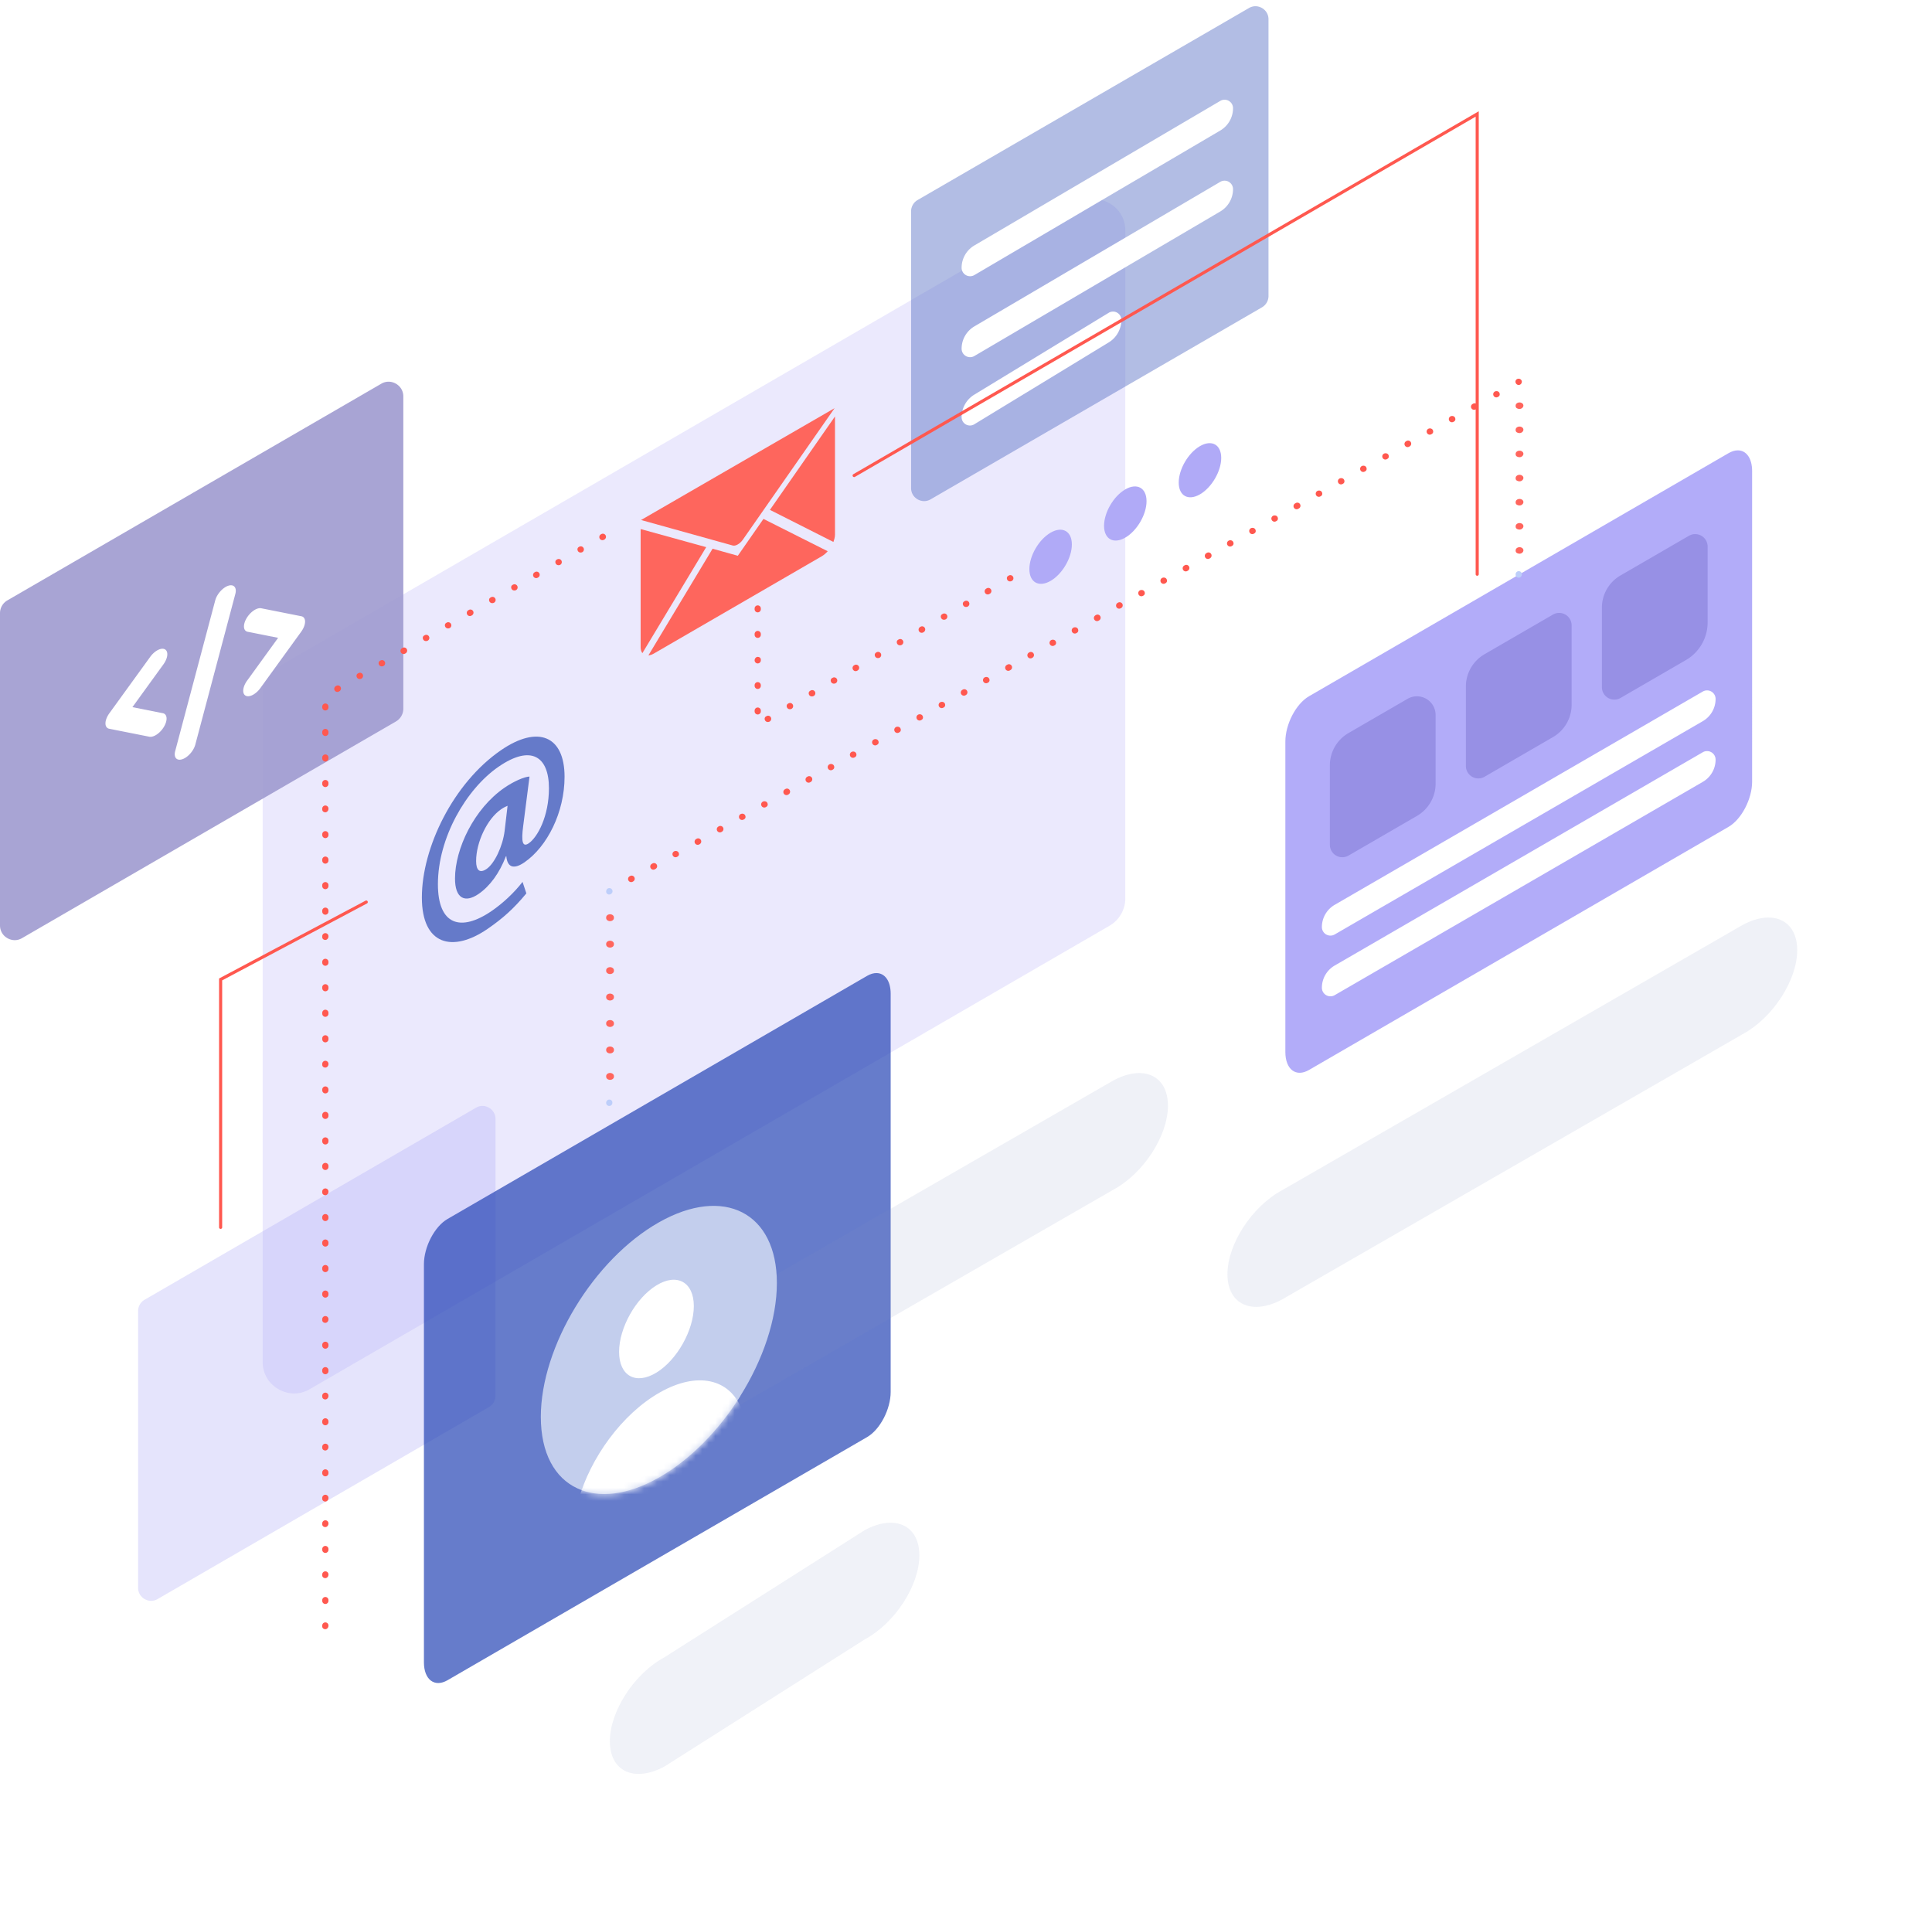 <svg xmlns="http://www.w3.org/2000/svg" xmlns:xlink="http://www.w3.org/1999/xlink" width="298" height="294" viewBox="0 0 298 294">
    <defs>
        <filter id="a" width="165.5%" height="195.9%" x="-32.8%" y="-48%" filterUnits="objectBoundingBox">
            <feGaussianBlur in="SourceGraphic" stdDeviation="9.6"/>
        </filter>
        <filter id="b" width="165.5%" height="195.9%" x="-32.8%" y="-48%" filterUnits="objectBoundingBox">
            <feGaussianBlur in="SourceGraphic" stdDeviation="9.6"/>
        </filter>
        <filter id="c" width="220.7%" height="248.7%" x="-60.3%" y="-74.4%" filterUnits="objectBoundingBox">
            <feGaussianBlur in="SourceGraphic" stdDeviation="9.6"/>
        </filter>
        <path id="d" d="M18.203 2.545C8.155-3.152 0 1.037 0 11.898c0 5.6 2.154 11.864 5.638 17.417v.026c3.262 5.206 7.693 9.796 12.565 12.558 4.872 2.765 9.309 3.202 12.57 1.666 3.482-1.6 5.636-5.425 5.636-11.027 0-10.859-8.158-24.297-18.206-29.993"/>
    </defs>
    <g fill="none" fill-rule="evenodd">
        <path fill="#B0AAF7" d="M42.934 102.83a4.874 4.874 0 0 0-2.419 4.208v102.994c0 3.008 2.517 4.87 4.851 4.87a4.75 4.75 0 0 0 2.41-.663l123.372-71.476a4.877 4.877 0 0 0 2.422-4.208V35.56c0-3.008-2.517-4.869-4.852-4.869-.84 0-1.651.223-2.41.662L42.934 102.83z" opacity=".255"/>
        <path fill="#9F9AD0" d="M58.815 59.176L1.132 92.595A2.278 2.278 0 0 0 0 94.56v48.156c0 1.407 1.177 2.277 2.269 2.277.393 0 .772-.105 1.126-.31l57.682-33.42a2.278 2.278 0 0 0 1.133-1.966V61.143c0-1.407-1.178-2.277-2.269-2.277a2.21 2.21 0 0 0-1.126.31" opacity=".9"/>
        <path fill="#FFF" fill-rule="nonzero" d="M24.055 113.357c-.365.218-.73.32-1.03.26l-6.185-1.229c-.368-.073-.577-.382-.572-.844.005-.461.225-1.027.6-1.543l6.298-8.695c.695-.959 1.715-1.478 2.279-1.16.564.317.458 1.352-.237 2.31l-4.784 6.603 4.697.934c.683.135.766 1.057.187 2.058-.325.561-.789 1.028-1.253 1.306zm15.065-6.26c-.465.278-.925.364-1.24.186-.565-.318-.459-1.353.236-2.312l4.783-6.603-4.697-.933c-.682-.136-.765-1.058-.186-2.058.579-1.001 1.6-1.703 2.283-1.567l6.185 1.23c.368.072.577.381.572.843-.005.461-.225 1.027-.6 1.544l-6.298 8.694a3.61 3.61 0 0 1-1.038.976zm-10.563 9.79c-.15.088-.301.16-.451.207-.856.276-1.341-.288-1.083-1.26l6.176-23.242c.258-.972 1.161-1.983 2.018-2.26.857-.274 1.342.29 1.084 1.262l-6.176 23.242c-.214.802-.866 1.63-1.568 2.05z"/>
        <path fill="#647AC9" d="M193.65.96c-.349 0-.685.091-.999.275L141.532 30.85a2.02 2.02 0 0 0-1.002 1.743v42.675c0 1.246 1.044 2.017 2.01 2.017.35 0 .685-.093 1-.274l51.116-29.616a2.018 2.018 0 0 0 1.003-1.743V2.977c0-1.246-1.043-2.017-2.01-2.017z" opacity=".499"/>
        <path fill="#FFF" d="M188.218 20.131l-37.924 22.29a1.307 1.307 0 0 1-1.97-1.126c0-1.416.75-2.726 1.97-3.443l37.924-22.29a1.307 1.307 0 0 1 1.97 1.127c0 1.415-.75 2.725-1.97 3.442zM188.218 32.615l-37.924 22.29a1.307 1.307 0 0 1-1.97-1.127c0-1.416.75-2.726 1.97-3.443l37.924-22.29a1.307 1.307 0 0 1 1.97 1.127c0 1.415-.75 2.725-1.97 3.443zM171.011 52.81l-20.736 12.627a1.284 1.284 0 0 1-1.951-1.097c0-1.418.74-2.735 1.951-3.473l20.736-12.627a1.284 1.284 0 0 1 1.952 1.097c0 1.419-.74 2.735-1.952 3.473z"/>
        <path fill="#ABA6F6" d="M73.42 170.836l-51.119 29.616a2.017 2.017 0 0 0-1.002 1.743v42.673c0 1.246 1.043 2.017 2.01 2.017.35 0 .685-.092.999-.274l51.117-29.615a2.018 2.018 0 0 0 1.004-1.743v-42.674c0-1.247-1.043-2.018-2.01-2.018-.349 0-.685.092-.999.275" opacity=".302"/>
        <path fill="#2645B5" d="M133.741 150.502L69.03 187.993c-2.004 1.161-3.642 4.303-3.642 6.983v61.387c0 2.68 1.638 3.923 3.642 2.763l64.711-37.491c2.003-1.16 3.641-4.303 3.641-6.982v-61.387c0-2-.91-3.198-2.205-3.198-.44 0-.927.14-1.436.434" opacity=".7"/>
        <path fill="#978FF7" d="M266.613 69.89l-64.71 37.49c-2.005 1.162-3.643 4.304-3.643 6.983v47.887c0 2.681 1.638 3.924 3.643 2.763l64.71-37.491c2.003-1.16 3.642-4.302 3.642-6.982V72.652c0-1.998-.91-3.197-2.204-3.197-.443 0-.929.14-1.438.435" opacity=".746"/>
        <path fill="#FFF" d="M262.644 120.583l-56.773 32.892a1.317 1.317 0 0 1-1.977-1.14c0-1.414.754-2.721 1.977-3.43l56.773-32.892a1.317 1.317 0 0 1 1.977 1.14 3.964 3.964 0 0 1-1.977 3.43zM262.644 111.221l-56.773 32.892a1.317 1.317 0 0 1-1.977-1.14c0-1.414.754-2.72 1.977-3.43l56.773-32.891a1.317 1.317 0 0 1 1.977 1.14 3.964 3.964 0 0 1-1.977 3.43z"/>
        <path fill="#9790E5" d="M218.56 125.83l-10.553 6.116a1.92 1.92 0 0 1-2.883-1.662v-12.246a5.76 5.76 0 0 1 2.872-4.984l9.113-5.28a2.88 2.88 0 0 1 4.324 2.492v10.581a5.76 5.76 0 0 1-2.873 4.984zM239.54 113.677l-10.555 6.115a1.92 1.92 0 0 1-2.882-1.662v-12.246a5.76 5.76 0 0 1 2.872-4.984l10.555-6.116a1.92 1.92 0 0 1 2.883 1.662v12.247a5.76 5.76 0 0 1-2.873 4.984zM260.04 101.8l-10.075 5.837a1.92 1.92 0 0 1-2.883-1.661V93.729a5.76 5.76 0 0 1 2.873-4.984l10.554-6.115a1.92 1.92 0 0 1 2.882 1.662v11.693a6.72 6.72 0 0 1-3.35 5.815z"/>
        <path fill="#B0AAF7" d="M165.329 83.968c0 2.053-1.467 4.568-3.277 5.616-1.81 1.049-3.277.235-3.277-1.818 0-2.054 1.467-4.57 3.277-5.618s3.277-.233 3.277 1.82M176.847 77.294c0 2.054-1.466 4.568-3.277 5.617-1.81 1.048-3.277.234-3.277-1.819 0-2.054 1.467-4.569 3.277-5.617s3.277-.234 3.277 1.82M188.366 70.621c0 2.053-1.467 4.568-3.277 5.617-1.81 1.048-3.277.234-3.277-1.82 0-2.053 1.467-4.568 3.277-5.616 1.81-1.049 3.277-.235 3.277 1.82"/>
        <path fill="#657AC9" d="M78.29 124.271c-.26.105-.587.254-1.01.546-2.148 1.48-3.842 5.088-3.842 7.978 0 1.427.554 1.947 1.628 1.206 1.204-.83 2.475-3.47 2.768-5.85l.455-3.88zm2.897 13.509c-1.953 2.36-3.646 3.865-5.958 5.458-5.404 3.725-10.158 2.533-10.158-4.826 0-7.66 4.818-17.626 12.177-22.697 5.73-3.948 9.832-2.232 9.832 4.075 0 5.481-2.67 10.775-6.186 13.199-1.53 1.054-2.637.916-2.8-.961l-.065.045c-1.01 2.61-2.474 4.595-4.2 5.785-2.116 1.458-3.647.71-3.647-2.368 0-4.58 2.93-10.767 7.619-13.998 1.433-.988 3.06-1.697 3.874-1.732l-.976 7.619c-.326 2.44-.098 3.296.814 2.705 1.4-.926 3.157-4.203 3.157-8.521 0-4.88-2.734-6.788-7.78-3.31-4.982 3.432-9.345 10.945-9.345 18.116 0 6.27 3.484 7.436 8.335 4.092 1.66-1.144 3.419-2.768 4.72-4.455l.587 1.774z"/>
        <path fill="#FE665D" d="M98.88 80.196l14.147 3.935c.437.122 1.112-.269 1.55-.896l14.151-20.286L98.88 80.196zM108.928 84.382l-9.845 16.347c-.16-.217-.267-.51-.267-.89V81.592l10.112 2.79z"/>
        <path fill="#FE665D" d="M117.759 80.028l9.911 4.985c-.276.32-.592.585-.926.78l-25.879 14.993c-.306.177-.595.276-.854.291l9.9-16.452 3.894 1.085 3.954-5.682zM128.793 64.224v18.248c0 .347-.11.739-.245 1.109l-9.79-4.948 10.035-14.409z"/>
        <path fill="#FF584F" d="M227.85 88.796a.24.24 0 0 1-.239-.24V17.99l-95.743 55.555a.24.24 0 0 1-.24-.416l96.462-55.971v71.398a.24.24 0 0 1-.24.24"/>
        <path fill="#BDCEFA" d="M234.257 89.092c-.264 0-.478-.192-.478-.457v-.048a.479.479 0 1 1 .957 0c0 .265-.214.505-.479.505"/>
        <path fill="#FF655D" d="M234.378 63.07c-.33 0-.599-.17-.599-.436v-.09c0-.265.268-.48.6-.48.33 0 .598.215.598.48s-.268.525-.599.525m0 3.721c-.33 0-.599-.17-.599-.435v-.09c0-.266.268-.48.6-.48.33 0 .598.214.598.48 0 .265-.268.525-.599.525m0 3.72c-.33 0-.599-.169-.599-.435v-.09c0-.266.268-.48.6-.48.33 0 .598.214.598.48 0 .265-.268.525-.599.525m0 3.721c-.33 0-.599-.17-.599-.435v-.091c0-.265.268-.48.6-.48.33 0 .598.215.598.48 0 .266-.268.526-.599.526m0 3.72c-.33 0-.599-.169-.599-.435v-.09c0-.266.268-.48.6-.48.33 0 .598.214.598.48 0 .265-.268.525-.599.525m0 3.721c-.33 0-.599-.17-.599-.435v-.091c0-.265.268-.48.6-.48.33 0 .598.215.598.48 0 .266-.268.526-.599.526m0 3.72c-.33 0-.599-.169-.599-.435v-.09c0-.266.268-.48.6-.48.33 0 .598.214.598.48 0 .265-.268.525-.599.525"/>
        <path fill="#FF584F" d="M234.257 59.37a.48.48 0 0 1-.4-.2.347.347 0 0 1-.039-.059c-.128-.231-.066-.512.165-.64a.522.522 0 0 1 .496-.007c.147.086.257.232.257.402 0 .265-.214.504-.479.504M230.794 61.287a.482.482 0 0 1-.234-.899c.23-.13.564-.07.693.16s.089.5-.141.63l-.083.047a.483.483 0 0 1-.235.062m-3.422 1.916a.48.48 0 0 1-.232-.9l.084-.047a.48.48 0 0 1 .465.84l-.084.047a.472.472 0 0 1-.233.06m-3.42 1.917a.48.48 0 0 1-.234-.899c.228-.13.562-.07.692.16.129.232.089.5-.141.63l-.083.048a.473.473 0 0 1-.235.061m-3.422 1.917a.481.481 0 0 1-.234-.899c.231-.129.563-.07.694.16.129.232.089.5-.142.63l-.082.047a.48.48 0 0 1-.236.062m-3.422 1.916a.482.482 0 0 1-.233-.9l.085-.046a.478.478 0 0 1 .652.187.482.482 0 0 1-.187.653l-.084.046a.472.472 0 0 1-.233.06m-3.42 1.917a.48.48 0 0 1-.233-.9c.23-.128.563-.069.693.163.127.232.086.5-.145.63l-.083.046a.472.472 0 0 1-.233.06m-3.42 1.918a.482.482 0 0 1-.233-.9c.23-.128.563-.07.692.163.128.231.087.5-.144.63l-.083.046a.472.472 0 0 1-.233.06m-3.422 1.917a.48.48 0 0 1-.233-.9c.23-.127.563-.069.693.164.128.231.087.501-.144.63l-.083.046a.472.472 0 0 1-.233.06m-3.42 1.917a.48.48 0 0 1-.233-.9c.23-.129.562-.069.692.163.128.232.087.502-.144.63l-.083.046a.472.472 0 0 1-.233.06M200 78.538a.479.479 0 0 1-.23-.901l.084-.046a.48.48 0 1 1 .461.84l-.083.047a.484.484 0 0 1-.232.06m-3.42 1.916a.481.481 0 0 1-.233-.9c.23-.127.563-.069.693.164.127.232.086.5-.145.63l-.083.046a.472.472 0 0 1-.233.06m-3.42 1.918a.482.482 0 0 1-.234-.899c.229-.13.563-.071.692.16.129.23.089.5-.141.63l-.083.047a.483.483 0 0 1-.235.062m-3.42 1.916a.48.48 0 0 1-.236-.898c.232-.132.564-.072.694.16.129.23.089.5-.142.63l-.082.047a.483.483 0 0 1-.235.061m-3.422 1.917a.48.48 0 0 1-.233-.9l.083-.047a.48.48 0 0 1 .467.839l-.084.047a.47.47 0 0 1-.233.061m-3.42 1.917a.482.482 0 0 1-.234-.9l.083-.047a.479.479 0 1 1 .466.84l-.083.045a.479.479 0 0 1-.233.062m-3.42 1.916a.48.48 0 0 1-.235-.899c.229-.13.563-.07.693.16.128.232.088.501-.142.63l-.083.048a.48.48 0 0 1-.234.061m-3.422 1.917a.48.48 0 0 1-.235-.899c.23-.13.564-.07.694.16.129.232.089.5-.142.63l-.083.048a.47.47 0 0 1-.234.061m-3.422 1.917a.479.479 0 0 1-.233-.9l.084-.046a.48.48 0 0 1 .466.838l-.084.047a.475.475 0 0 1-.233.06m-3.422 1.917a.479.479 0 0 1-.233-.898l.083-.047a.478.478 0 0 1 .652.185.482.482 0 0 1-.185.653l-.084.047a.472.472 0 0 1-.233.06m-3.42 1.917a.48.48 0 0 1-.236-.899c.232-.13.564-.07.694.16.129.231.089.5-.14.631l-.084.047a.473.473 0 0 1-.235.061m-3.422 1.917a.477.477 0 0 1-.417-.244.482.482 0 0 1 .183-.655c.23-.13.564-.071.693.16.13.232.09.5-.14.631l-.084.046a.473.473 0 0 1-.235.062m-3.42 1.916a.48.48 0 0 1-.234-.899l.083-.046a.48.48 0 0 1 .466.838l-.083.047a.475.475 0 0 1-.233.06m-3.422 1.918a.48.48 0 0 1-.233-.9l.083-.047a.48.48 0 1 1 .466.838l-.083.048a.476.476 0 0 1-.233.061m-3.42 1.917a.48.48 0 0 1-.234-.899c.229-.133.562-.071.692.16.129.23.089.5-.142.63l-.083.047a.477.477 0 0 1-.234.062m-3.422 1.916a.48.48 0 0 1-.233-.9l.084-.047a.48.48 0 0 1 .466.838l-.083.048a.48.48 0 0 1-.234.061m-3.422 1.916a.48.48 0 0 1-.231-.9c.231-.128.564-.067.693.164.127.233.085.502-.147.63l-.083.046a.48.48 0 0 1-.232.06m-3.42 1.917a.481.481 0 0 1-.233-.9c.23-.129.564-.068.692.163.129.232.087.501-.144.63l-.083.046a.475.475 0 0 1-.233.06m-3.421 1.918a.481.481 0 0 1-.233-.9c.23-.13.564-.069.692.163.129.232.087.501-.144.63l-.083.047a.472.472 0 0 1-.232.06m-3.422 1.917a.48.48 0 0 1-.231-.9c.231-.129.563-.068.692.164.127.232.086.5-.146.63l-.084.045a.465.465 0 0 1-.23.06m-3.422 1.918a.48.48 0 0 1-.233-.901c.233-.128.565-.067.693.165.127.231.086.5-.145.629l-.084.046a.47.47 0 0 1-.23.06m-3.422 1.917a.48.48 0 0 1-.233-.9c.229-.13.563-.068.692.164.128.231.087.5-.144.63l-.083.046a.478.478 0 0 1-.232.06m-3.422 1.917a.48.48 0 0 1-.233-.9l.082-.046a.479.479 0 0 1 .652.184.483.483 0 0 1-.185.654l-.084.046a.474.474 0 0 1-.232.062m-3.421 1.917a.48.48 0 0 1-.233-.899l.082-.047a.477.477 0 0 1 .651.185c.13.23.046.523-.184.653l-.084.047a.475.475 0 0 1-.232.06m-3.422 1.917a.48.48 0 0 1-.235-.899c.23-.13.564-.07.693.16.13.232.09.501-.14.63l-.084.048a.473.473 0 0 1-.234.061m-3.421 1.917a.48.48 0 0 1-.236-.899c.232-.132.565-.071.694.16.13.232.089.5-.14.63l-.085.047a.467.467 0 0 1-.233.062m-3.422 1.916a.479.479 0 0 1-.234-.898l.083-.047a.48.48 0 0 1 .467.838l-.084.047a.472.472 0 0 1-.232.06m-3.421 1.917a.479.479 0 0 1-.235-.899l.084-.047a.48.48 0 0 1 .466.838l-.084.048a.469.469 0 0 1-.231.06m-3.421 1.917a.481.481 0 0 1-.235-.899c.23-.13.562-.07.693.16.128.232.088.5-.142.631l-.083.047a.479.479 0 0 1-.233.06m-3.423 1.918a.48.48 0 0 1-.233-.9l.083-.046a.48.48 0 1 1 .466.838l-.083.047a.48.48 0 0 1-.233.061m-3.421 1.917a.48.48 0 0 1-.233-.9l.082-.047a.48.48 0 0 1 .467.838l-.084.048a.476.476 0 0 1-.232.061"/>
        <path fill="#BDCEFA" d="M93.975 137.956c-.265 0-.479-.191-.479-.456 0-.174.093-.381.243-.467.232-.13.544-.058.673.172.119.211.077.464-.105.605a.463.463 0 0 1-.332.146"/>
        <path fill="#FF655D" d="M94.095 142.06c-.332 0-.599-.216-.599-.48v-.1c0-.266.267-.48.6-.48.33 0 .598.214.598.48v.1c0 .264-.268.48-.599.48m0 4.08c-.332 0-.599-.215-.599-.48v-.1c0-.265.267-.48.6-.48.33 0 .598.215.598.48v.1c0 .265-.268.48-.599.48m0 4.079c-.332 0-.599-.215-.599-.48v-.1c0-.265.267-.48.6-.48.33 0 .598.215.598.48v.1c0 .265-.268.48-.599.48m0 4.079c-.332 0-.599-.215-.599-.48v-.1c0-.265.267-.48.6-.48.33 0 .598.215.598.48v.1c0 .265-.268.48-.599.48m0 4.08c-.332 0-.599-.215-.599-.48v-.1c0-.265.267-.48.6-.48.33 0 .598.215.598.48v.1c0 .265-.268.48-.599.48m0 4.08c-.332 0-.599-.215-.599-.481v-.1c0-.265.267-.48.6-.48.33 0 .598.215.598.48v.1c0 .266-.268.48-.599.48m0 4.08c-.332 0-.599-.215-.599-.48v-.1c0-.266.267-.48.6-.48.33 0 .598.214.598.48v.1c0 .265-.268.48-.599.48"/>
        <path fill="#BDCEFA" d="M93.975 170.564a.479.479 0 0 1-.479-.48c0-.265.214-.504.479-.504.264 0 .478.191.478.456v.048a.48.48 0 0 1-.478.48"/>
        <path fill="#FF584F" d="M34.03 189.524a.24.24 0 0 1-.24-.24v-38.379l.128-.068 22.46-11.93a.24.24 0 0 1 .225.425l-22.334 11.863v38.089a.24.24 0 0 1-.24.24"/>
        <path fill="#FF584F" d="M92.926 83.304a.479.479 0 0 1-.24-.897l.085-.047a.48.48 0 0 1 .475.833l-.083.048a.476.476 0 0 1-.237.063m-3.358 1.91a.48.48 0 0 1-.426-.227c-.13-.23-.09-.5.14-.63l.082-.048a.48.48 0 0 1 .472.835.544.544 0 0 1-.268.07m-3.407 1.95a.48.48 0 0 1-.426-.226c-.13-.231-.091-.5.139-.631l.083-.047a.48.48 0 0 1 .472.835.546.546 0 0 1-.268.07m-3.46 1.99a.479.479 0 0 1-.237-.895l.083-.048a.48.48 0 0 1 .475.833l-.083.047a.47.47 0 0 1-.238.064m-3.357 1.91a.48.48 0 0 1-.425-.226c-.13-.232-.091-.5.138-.632l.084-.047a.48.48 0 0 1 .472.835.546.546 0 0 1-.269.07m-3.407 1.95a.482.482 0 0 1-.426-.226c-.13-.23-.09-.5.139-.63l.083-.049a.479.479 0 1 1 .472.835.544.544 0 0 1-.268.07m-3.46 1.991a.479.479 0 0 1-.237-.896l.083-.048a.48.48 0 0 1 .477.833l-.085.048a.47.47 0 0 1-.237.063m-3.357 1.91a.482.482 0 0 1-.426-.225c-.13-.23-.091-.5.139-.631l.083-.048a.48.48 0 0 1 .472.835.544.544 0 0 1-.268.07m-3.408 1.95a.482.482 0 0 1-.426-.226c-.13-.23-.092-.5.139-.631l.083-.047c.23-.13.522-.05.652.18.131.231.05.524-.18.655a.543.543 0 0 1-.268.069m-3.46 1.992a.48.48 0 0 1-.238-.897l.084-.048a.48.48 0 0 1 .476.833l-.083.048a.478.478 0 0 1-.238.064m-3.358 1.91a.48.48 0 0 1-.425-.227c-.13-.23-.092-.5.139-.63l.083-.048a.477.477 0 0 1 .652.181c.13.23.05.523-.18.655a.546.546 0 0 1-.27.068m-3.407 1.951a.477.477 0 0 1-.424-.225c-.132-.23-.092-.5.136-.631l.083-.047a.475.475 0 0 1 .653.178c.131.23.05.524-.178.655a.544.544 0 0 1-.27.07m-3.458 1.992a.482.482 0 0 1-.238-.897l.083-.047a.478.478 0 1 1 .476.832l-.084.048a.478.478 0 0 1-.237.064m-1.847 2.86a.48.48 0 0 1-.478-.48v-.096a.479.479 0 1 1 .957 0v.096a.48.48 0 0 1-.479.48m0 3.937a.48.48 0 0 1-.478-.48v-.096a.48.48 0 1 1 .957 0v.096a.48.48 0 0 1-.479.48m0 3.937a.479.479 0 0 1-.478-.48v-.096a.48.48 0 1 1 .957 0v.096c0 .266-.215.48-.479.48m0 3.937a.479.479 0 0 1-.478-.48v-.096a.48.48 0 1 1 .957 0v.096c0 .266-.215.48-.479.48m0 3.89c-.264 0-.478-.168-.478-.433v-.096a.48.48 0 1 1 .957 0c0 .266-.215.528-.479.528m0 3.985a.48.48 0 0 1-.478-.48v-.096a.479.479 0 1 1 .957 0v.096a.48.48 0 0 1-.479.48m0 3.938a.48.48 0 0 1-.478-.48v-.097a.48.48 0 1 1 .957 0v.096a.48.48 0 0 1-.479.48m0 3.938a.479.479 0 0 1-.478-.48v-.097a.48.48 0 1 1 .957 0v.096c0 .266-.215.48-.479.48m0 3.938a.479.479 0 0 1-.478-.48v-.097a.48.48 0 1 1 .957 0v.096c0 .266-.215.48-.479.48m0 3.89c-.264 0-.478-.168-.478-.433v-.096a.48.48 0 1 1 .957 0c0 .266-.215.529-.479.529m0 3.985a.48.48 0 0 1-.478-.48v-.097a.479.479 0 1 1 .957 0v.096a.48.48 0 0 1-.479.48m0 3.938a.48.48 0 0 1-.478-.48v-.097a.48.48 0 1 1 .957 0v.096a.48.48 0 0 1-.479.48m0 3.938a.479.479 0 0 1-.478-.48v-.097a.48.48 0 1 1 .957 0v.096c0 .266-.215.48-.479.48m0 3.938a.479.479 0 0 1-.478-.48v-.097a.48.48 0 1 1 .957 0v.096c0 .266-.215.48-.479.48m0 3.89c-.264 0-.478-.167-.478-.433v-.096a.48.48 0 1 1 .957 0c0 .266-.215.529-.479.529m0 3.985a.48.48 0 0 1-.478-.48v-.097a.479.479 0 1 1 .957 0v.097a.48.48 0 0 1-.479.48m0 3.937a.48.48 0 0 1-.478-.48v-.096a.48.48 0 1 1 .957 0v.096a.48.48 0 0 1-.479.48m0 3.937a.479.479 0 0 1-.478-.48v-.096a.48.48 0 1 1 .957 0v.096c0 .266-.215.48-.479.48m0 3.937a.479.479 0 0 1-.478-.48v-.096a.48.48 0 1 1 .957 0v.096c0 .266-.215.48-.479.48m0 3.889c-.264 0-.478-.167-.478-.432v-.096a.48.48 0 1 1 .957 0c0 .266-.215.528-.479.528m0 3.985a.48.48 0 0 1-.478-.48v-.096a.479.479 0 1 1 .957 0v.096a.48.48 0 0 1-.479.48m0 3.937a.48.48 0 0 1-.478-.48v-.096a.48.48 0 1 1 .957 0v.096a.48.48 0 0 1-.479.48m0 3.937a.479.479 0 0 1-.478-.48v-.096a.48.48 0 1 1 .957 0v.096c0 .266-.215.48-.479.48m0 3.937a.479.479 0 0 1-.478-.48v-.096a.48.48 0 1 1 .957 0v.096c0 .266-.215.48-.479.48m0 3.889c-.264 0-.478-.167-.478-.432v-.096a.48.48 0 1 1 .957 0c0 .266-.215.528-.479.528m0 3.985a.48.48 0 0 1-.478-.48v-.096a.479.479 0 1 1 .957 0v.096a.48.48 0 0 1-.479.48m0 3.937a.48.48 0 0 1-.478-.48v-.096a.48.48 0 1 1 .957 0v.096a.48.48 0 0 1-.479.48m0 3.889c-.264 0-.478-.167-.478-.432v-.096a.48.48 0 1 1 .957 0c0 .265-.215.528-.479.528m0 3.985a.479.479 0 0 1-.478-.48v-.096a.479.479 0 1 1 .957 0v.096c0 .266-.215.48-.479.48m0 3.889c-.264 0-.478-.167-.478-.432v-.096a.48.48 0 1 1 .957 0c0 .266-.215.528-.479.528m0 3.985a.479.479 0 0 1-.478-.48v-.096a.479.479 0 1 1 .957 0v.096c0 .266-.215.48-.479.48m0 3.889c-.264 0-.478-.167-.478-.432v-.096a.48.48 0 1 1 .957 0c0 .266-.215.528-.479.528m0 3.937c-.264 0-.478-.167-.478-.432v-.096a.48.48 0 1 1 .957 0c0 .265-.215.528-.479.528m0 3.985a.479.479 0 0 1-.478-.48v-.096a.479.479 0 1 1 .957 0v.096c0 .266-.215.48-.479.48m0 3.889c-.264 0-.478-.167-.478-.432v-.096a.48.48 0 1 1 .957 0c0 .266-.215.528-.479.528m0 3.985a.479.479 0 0 1-.478-.48v-.096a.479.479 0 1 1 .957 0v.096c0 .266-.215.48-.479.48m0 3.889c-.264 0-.478-.167-.478-.432v-.096a.48.48 0 1 1 .957 0c0 .266-.215.528-.479.528M155.803 89.664a.48.48 0 0 1-.423-.223c-.132-.23-.095-.499.134-.632l.083-.048a.479.479 0 1 1 .478.832.54.54 0 0 1-.272.071m-3.446 2.013a.48.48 0 0 1-.238-.897l.083-.048a.479.479 0 0 1 .475.832l-.083.048a.474.474 0 0 1-.237.065m-3.347 1.929a.478.478 0 0 1-.423-.223c-.132-.23-.094-.5.134-.632l.084-.047a.476.476 0 0 1 .652.176.481.481 0 0 1-.175.656.551.551 0 0 1-.272.07m-32.135.834a.479.479 0 0 1-.479-.48v-.096a.479.479 0 1 1 .957 0v.096a.48.48 0 0 1-.478.48m28.738 1.137a.48.48 0 0 1-.422-.22c-.132-.23-.096-.5.132-.633l.083-.048a.478.478 0 0 1 .654.172.481.481 0 0 1-.173.657.545.545 0 0 1-.274.072m-3.445 2.013a.48.48 0 0 1-.241-.896l.083-.048a.48.48 0 0 1 .48.83l-.083.05a.484.484 0 0 1-.239.064m-25.293.787a.478.478 0 0 1-.479-.48v-.096a.479.479 0 1 1 .957 0v.096c0 .266-.214.48-.478.48m21.946 1.142a.479.479 0 0 1-.422-.22c-.133-.23-.097-.5.132-.633l.082-.049a.479.479 0 1 1 .482.83.535.535 0 0 1-.274.072m-3.396 1.971a.48.48 0 0 1-.422-.22c-.133-.23-.097-.5.132-.633l.082-.048a.48.48 0 0 1 .481.83.538.538 0 0 1-.273.071m-18.55.824a.479.479 0 0 1-.479-.48c0-.266.214-.528.479-.528.264 0 .478.167.478.432v.096a.48.48 0 0 1-.478.48m15.104 1.19a.481.481 0 0 1-.24-.896l.083-.049a.48.48 0 0 1 .48.83l-.084.05a.472.472 0 0 1-.24.064m-3.345 1.93a.478.478 0 0 1-.423-.223c-.132-.23-.095-.5.134-.632l.083-.048a.476.476 0 0 1 .652.176.481.481 0 0 1-.175.656.546.546 0 0 1-.271.07m-11.758.82a.479.479 0 0 1-.479-.48v-.097a.478.478 0 1 1 .957 0v.096a.48.48 0 0 1-.478.48m8.361 1.153a.48.48 0 0 1-.424-.223c-.13-.23-.093-.5.135-.632l.083-.048a.48.48 0 1 1 .478.832.536.536 0 0 1-.272.07m-3.397 1.972a.48.48 0 0 1-.423-.224c-.132-.23-.094-.499.135-.63l.083-.049a.48.48 0 0 1 .478.832.547.547 0 0 1-.273.071m-4.964.813a.479.479 0 0 1-.479-.48v-.096a.479.479 0 1 1 .957 0v.096a.48.48 0 0 1-.478.48m1.57 1.158a.48.48 0 0 1-.425-.223c-.132-.23-.095-.5.135-.632l.082-.047a.476.476 0 0 1 .654.176.482.482 0 0 1-.175.655.552.552 0 0 1-.272.071"/>
        <path fill="#8292C2" fill-opacity=".5" d="M100.693 166.635l71.03 40.909c4.654 2.505 8.426 8.306 8.426 12.958 0 4.651-3.772 6.392-8.425 3.887l-71.031-40.909c-4.654-2.505-8.426-8.306-8.426-12.958 0-4.651 3.772-6.391 8.426-3.887z" filter="url(#a)" opacity=".5" transform="matrix(-1 0 0 1 272.416 0)"/>
        <path fill="#8292C2" fill-opacity=".5" d="M197.753 142.651l71.031 40.909c4.653 2.505 8.426 8.306 8.426 12.958 0 4.651-3.773 6.392-8.426 3.887l-71.031-40.909c-4.653-2.505-8.425-8.306-8.425-12.958 0-4.651 3.772-6.391 8.425-3.887z" filter="url(#b)" opacity=".5" transform="matrix(-1 0 0 1 466.537 0)"/>
        <path fill="#8292C2" fill-opacity=".5" d="M102.496 235.986l30.883 19.599c4.653 2.505 8.425 8.306 8.425 12.958 0 4.651-3.772 6.391-8.425 3.887l-30.883-19.6c-4.653-2.504-8.425-8.305-8.425-12.957 0-4.652 3.772-6.392 8.425-3.887z" filter="url(#c)" opacity=".498" transform="matrix(-1 0 0 1 235.875 0)"/>
        <g>
            <g transform="matrix(-1 0 0 1 119.828 185.971)">
                <mask id="e" fill="#fff">
                    <use xlink:href="#d"/>
                </mask>
                <use fill="#C3CEED" xlink:href="#d"/>
                <path fill="#FFF" d="M18.058 28.778c-5.791-3.288-10.715-2.09-12.564 2.437v.023c3.261 5.207 7.692 9.797 12.564 12.562 4.872 2.762 9.309 3.2 12.57 1.663-1.85-6.62-6.773-13.4-12.57-16.685" mask="url(#e)"/>
            </g>
            <path fill="#FFF" d="M101.257 211.682c-3.195 1.955-5.767.507-5.767-3.194 0-3.704 2.572-8.304 5.767-10.258 3.169-1.944 5.761-.504 5.761 3.2 0 3.701-2.592 8.311-5.761 10.252"/>
        </g>
    </g>
</svg>

